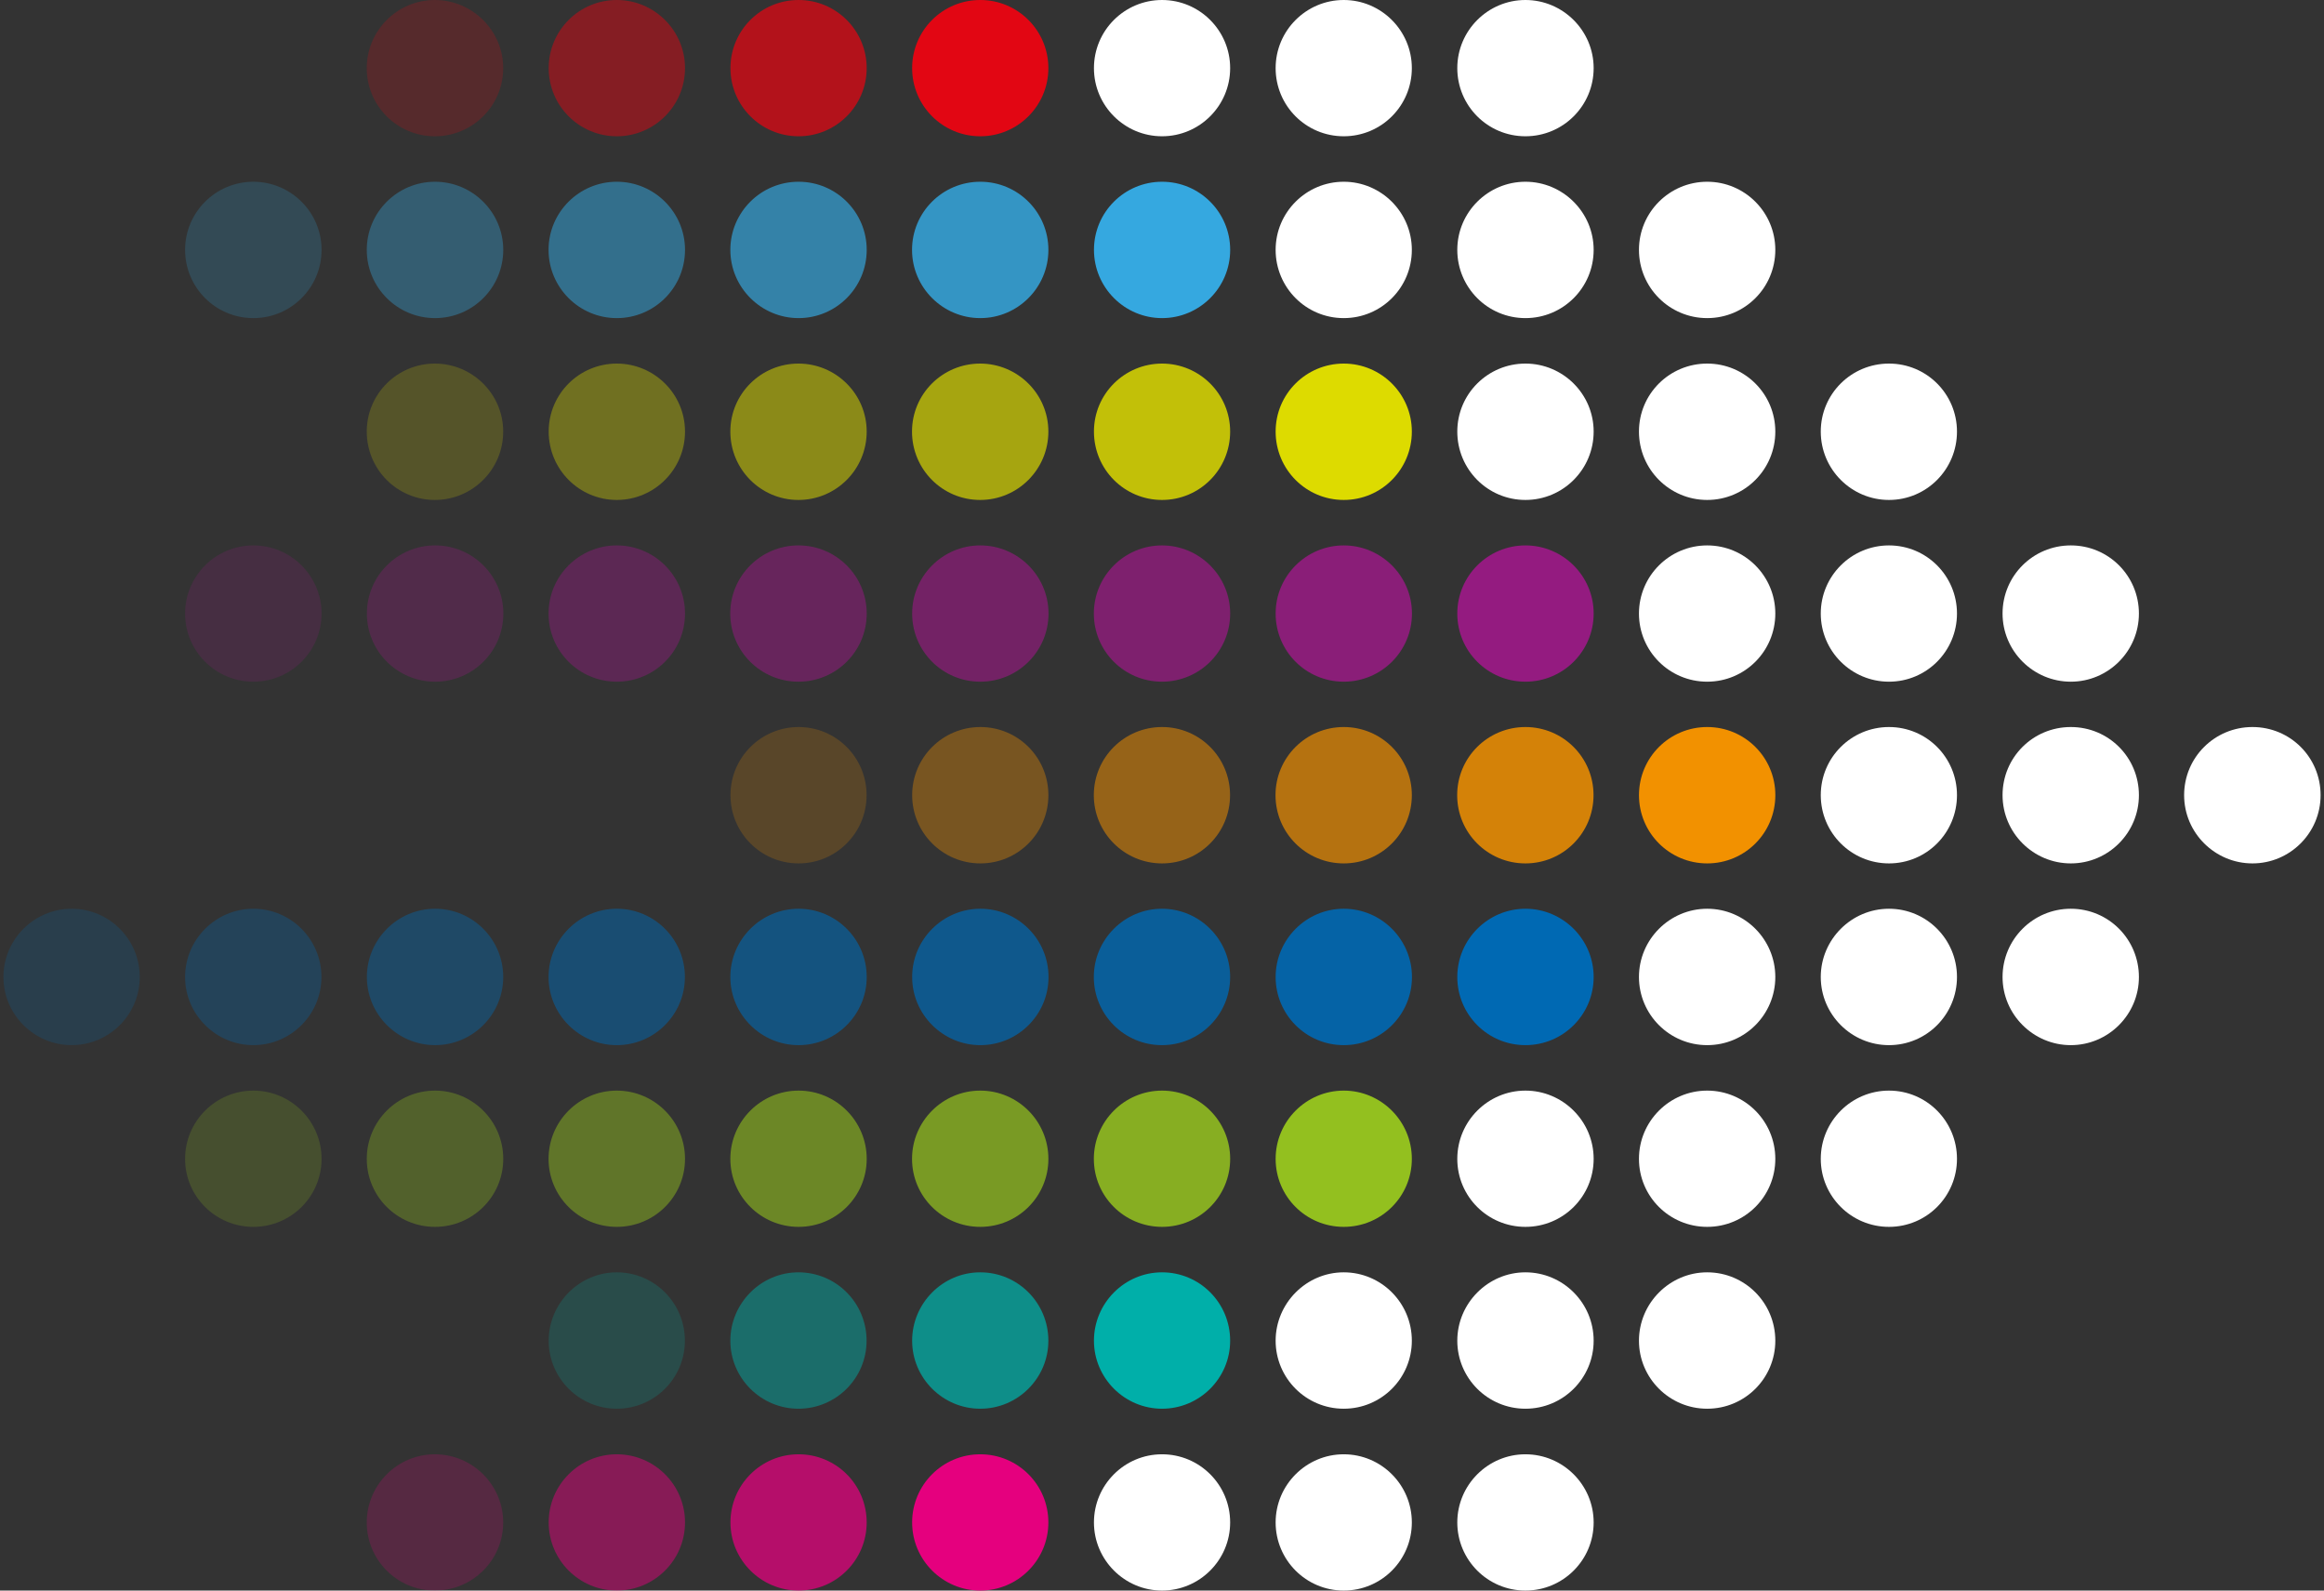 <svg width="95" height="65" viewBox="0 0 95 65" fill="none" xmlns="http://www.w3.org/2000/svg">
<rect x="0" y="0" width="95" height="65" fill="#333333" stroke="none"/>
<g clip-path="url(#clip0_4611_8501)">
<path opacity="0.2" d="M20.57 2.784C20.57 4.322 19.319 5.569 17.776 5.569C16.234 5.569 14.992 4.322 14.992 2.784C14.992 1.247 16.244 0 17.776 0C19.309 0 20.57 1.251 20.57 2.784Z" fill="#E20613"/>
<path opacity="0.47" d="M28.002 2.784C28.002 4.322 26.751 5.569 25.213 5.569C23.675 5.569 22.429 4.322 22.429 2.784C22.429 1.247 23.675 0 25.213 0C26.751 0 28.002 1.251 28.002 2.784Z" fill="#E20613"/>
<path opacity="0.73" d="M35.428 2.784C35.428 4.322 34.181 5.569 32.644 5.569C31.106 5.569 29.859 4.322 29.859 2.784C29.859 1.247 31.101 0 32.644 0C34.186 0 35.428 1.251 35.428 2.784Z" fill="#E20613"/>
<path d="M42.855 2.784C42.855 4.322 41.608 5.569 40.071 5.569C38.533 5.569 37.286 4.322 37.286 2.784C37.286 1.247 38.528 0 40.071 0C41.613 0 42.855 1.251 42.855 2.784Z" fill="#E20613"/>
<path d="M50.286 2.784C50.286 4.322 49.035 5.569 47.502 5.569C45.969 5.569 44.718 4.322 44.718 2.784C44.718 1.247 45.964 0 47.502 0C49.04 0 50.286 1.251 50.286 2.784Z" fill="white"/>
<path d="M57.713 2.784C57.713 4.322 56.471 5.569 54.929 5.569C53.386 5.569 52.145 4.322 52.145 2.784C52.145 1.247 53.396 0 54.929 0C56.462 0 57.713 1.251 57.713 2.784Z" fill="white"/>
<path d="M65.145 2.784C65.145 4.322 63.898 5.569 62.356 5.569C60.813 5.569 59.571 4.322 59.571 2.784C59.571 1.247 60.823 0 62.356 0C63.889 0 65.145 1.251 65.145 2.784Z" fill="white"/>
<path opacity="0.2" d="M13.145 10.211C13.145 11.753 11.898 13 10.356 13C8.813 13 7.566 11.748 7.566 10.211C7.566 8.673 8.818 7.427 10.356 7.427C11.893 7.427 13.145 8.678 13.145 10.211Z" fill="#35A8E0"/>
<path opacity="0.36" d="M20.572 10.211C20.572 11.753 19.325 13 17.782 13C16.24 13 14.993 11.748 14.993 10.211C14.993 8.673 16.245 7.427 17.782 7.427C19.32 7.427 20.572 8.678 20.572 10.211Z" fill="#35A8E0"/>
<path opacity="0.52" d="M28.002 10.211C28.002 11.753 26.751 13 25.213 13C23.675 13 22.424 11.748 22.424 10.211C22.424 8.673 23.675 7.427 25.213 7.427C26.751 7.427 28.002 8.678 28.002 10.211Z" fill="#35A8E0"/>
<path opacity="0.68" d="M35.429 10.211C35.429 11.753 34.178 13 32.645 13C31.112 13 29.855 11.748 29.855 10.211C29.855 8.673 31.102 7.427 32.645 7.427C34.187 7.427 35.429 8.678 35.429 10.211Z" fill="#35A8E0"/>
<path opacity="0.84" d="M42.856 10.211C42.856 11.753 41.604 13 40.071 13C38.539 13 37.282 11.748 37.282 10.211C37.282 8.673 38.529 7.427 40.071 7.427C41.614 7.427 42.856 8.678 42.856 10.211Z" fill="#35A8E0"/>
<path d="M50.287 10.211C50.287 11.753 49.036 13 47.503 13C45.97 13 44.719 11.748 44.719 10.211C44.719 8.673 45.965 7.427 47.503 7.427C49.041 7.427 50.287 8.678 50.287 10.211Z" fill="#35A8E0"/>
<path d="M57.713 10.211C57.713 11.753 56.471 13 54.929 13C53.386 13 52.145 11.748 52.145 10.211C52.145 8.673 53.396 7.427 54.929 7.427C56.462 7.427 57.713 8.678 57.713 10.211Z" fill="white"/>
<path d="M65.145 10.211C65.145 11.753 63.898 13 62.356 13C60.813 13 59.571 11.748 59.571 10.211C59.571 8.673 60.823 7.427 62.356 7.427C63.889 7.427 65.145 8.678 65.145 10.211Z" fill="white"/>
<path d="M72.571 10.211C72.571 11.753 71.329 13 69.786 13C68.244 13 66.997 11.748 66.997 10.211C66.997 8.673 68.249 7.427 69.786 7.427C71.324 7.427 72.571 8.678 72.571 10.211Z" fill="white"/>
<path opacity="0.2" d="M20.57 17.637C20.57 19.18 19.319 20.431 17.776 20.431C16.234 20.431 14.992 19.18 14.992 17.637C14.992 16.095 16.244 14.858 17.776 14.858C19.309 14.858 20.57 16.1 20.57 17.637Z" fill="#DDDB00"/>
<path opacity="0.36" d="M28.002 17.637C28.002 19.18 26.751 20.431 25.213 20.431C23.675 20.431 22.429 19.18 22.429 17.637C22.429 16.095 23.68 14.858 25.213 14.858C26.746 14.858 28.002 16.1 28.002 17.637Z" fill="#DDDB00"/>
<path opacity="0.52" d="M35.428 17.637C35.428 19.18 34.181 20.431 32.639 20.431C31.096 20.431 29.855 19.18 29.855 17.637C29.855 16.095 31.106 14.858 32.639 14.858C34.172 14.858 35.428 16.1 35.428 17.637Z" fill="#DDDB00"/>
<path opacity="0.68" d="M42.855 17.637C42.855 19.18 41.608 20.431 40.066 20.431C38.523 20.431 37.281 19.18 37.281 17.637C37.281 16.095 38.533 14.858 40.066 14.858C41.598 14.858 42.855 16.1 42.855 17.637Z" fill="#DDDB00"/>
<path opacity="0.84" d="M50.286 17.637C50.286 19.18 49.045 20.431 47.502 20.431C45.96 20.431 44.718 19.18 44.718 17.637C44.718 16.095 45.969 14.858 47.502 14.858C49.035 14.858 50.286 16.1 50.286 17.637Z" fill="#DDDB00"/>
<path d="M57.713 17.637C57.713 19.18 56.471 20.431 54.929 20.431C53.386 20.431 52.145 19.18 52.145 17.637C52.145 16.095 53.396 14.858 54.929 14.858C56.462 14.858 57.713 16.1 57.713 17.637Z" fill="#DDDB00"/>
<path d="M65.145 17.637C65.145 19.18 63.898 20.431 62.356 20.431C60.813 20.431 59.571 19.18 59.571 17.637C59.571 16.095 60.823 14.858 62.356 14.858C63.889 14.858 65.145 16.1 65.145 17.637Z" fill="white"/>
<path d="M72.571 17.637C72.571 19.18 71.329 20.431 69.786 20.431C68.244 20.431 66.997 19.18 66.997 17.637C66.997 16.095 68.249 14.858 69.786 14.858C71.324 14.858 72.571 16.1 72.571 17.637Z" fill="white"/>
<path d="M79.997 17.637C79.997 19.18 78.756 20.431 77.218 20.431C75.68 20.431 74.429 19.18 74.429 17.637C74.429 16.095 75.68 14.858 77.218 14.858C78.756 14.858 79.997 16.1 79.997 17.637Z" fill="white"/>
<path opacity="0.2" d="M13.145 25.073C13.145 26.611 11.898 27.858 10.356 27.858C8.813 27.858 7.566 26.611 7.566 25.073C7.566 23.536 8.818 22.289 10.356 22.289C11.893 22.289 13.145 23.536 13.145 25.073Z" fill="#941B80"/>
<path opacity="0.31" d="M20.576 25.073C20.576 26.611 19.33 27.858 17.787 27.858C16.245 27.858 14.998 26.611 14.998 25.073C14.998 23.536 16.25 22.289 17.787 22.289C19.325 22.289 20.576 23.536 20.576 25.073Z" fill="#941B80"/>
<path opacity="0.43" d="M28.002 25.073C28.002 26.611 26.756 27.858 25.213 27.858C23.671 27.858 22.424 26.611 22.424 25.073C22.424 23.536 23.675 22.289 25.213 22.289C26.751 22.289 28.002 23.536 28.002 25.073Z" fill="#941B80"/>
<path opacity="0.54" d="M35.429 25.073C35.429 26.611 34.182 27.858 32.64 27.858C31.097 27.858 29.851 26.611 29.851 25.073C29.851 23.536 31.102 22.289 32.64 22.289C34.178 22.289 35.429 23.536 35.429 25.073Z" fill="#941B80"/>
<path opacity="0.66" d="M42.861 25.073C42.861 26.611 41.614 27.858 40.071 27.858C38.529 27.858 37.287 26.611 37.287 25.073C37.287 23.536 38.539 22.289 40.071 22.289C41.604 22.289 42.861 23.536 42.861 25.073Z" fill="#941B80"/>
<path opacity="0.77" d="M50.287 25.073C50.287 26.611 49.041 27.858 47.498 27.858C45.956 27.858 44.714 26.611 44.714 25.073C44.714 23.536 45.965 22.289 47.498 22.289C49.031 22.289 50.287 23.536 50.287 25.073Z" fill="#941B80"/>
<path opacity="0.89" d="M57.718 25.073C57.718 26.611 56.471 27.858 54.929 27.858C53.386 27.858 52.145 26.611 52.145 25.073C52.145 23.536 53.396 22.289 54.929 22.289C56.462 22.289 57.718 23.536 57.718 25.073Z" fill="#941B80"/>
<path d="M65.145 25.073C65.145 26.611 63.898 27.858 62.356 27.858C60.813 27.858 59.571 26.611 59.571 25.073C59.571 23.536 60.823 22.289 62.356 22.289C63.889 22.289 65.145 23.536 65.145 25.073Z" fill="#941B80"/>
<path d="M72.571 25.073C72.571 26.611 71.329 27.858 69.786 27.858C68.244 27.858 66.997 26.611 66.997 25.073C66.997 23.536 68.249 22.289 69.786 22.289C71.324 22.289 72.571 23.536 72.571 25.073Z" fill="white"/>
<path d="M79.997 25.073C79.997 26.611 78.756 27.858 77.218 27.858C75.68 27.858 74.429 26.611 74.429 25.073C74.429 23.536 75.68 22.289 77.218 22.289C78.756 22.289 79.997 23.536 79.997 25.073Z" fill="white"/>
<path d="M87.434 25.073C87.434 26.611 86.182 27.858 84.65 27.858C83.117 27.858 81.86 26.611 81.86 25.073C81.86 23.536 83.102 22.289 84.65 22.289C86.197 22.289 87.434 23.536 87.434 25.073Z" fill="white"/>
<path opacity="0.2" d="M5.713 39.926C5.713 41.464 4.462 42.711 2.929 42.711C1.396 42.711 0.14 41.459 0.14 39.926C0.14 38.394 1.391 37.137 2.929 37.137C4.467 37.137 5.713 38.389 5.713 39.926Z" fill="#0069B3"/>
<path opacity="0.3" d="M13.14 39.926C13.14 41.464 11.888 42.711 10.356 42.711C8.823 42.711 7.566 41.459 7.566 39.926C7.566 38.394 8.818 37.137 10.356 37.137C11.893 37.137 13.14 38.389 13.14 39.926Z" fill="#0069B3"/>
<path opacity="0.4" d="M20.571 39.926C20.571 41.464 19.319 42.711 17.786 42.711C16.253 42.711 14.997 41.459 14.997 39.926C14.997 38.394 16.249 37.137 17.786 37.137C19.324 37.137 20.571 38.389 20.571 39.926Z" fill="#0069B3"/>
<path opacity="0.5" d="M27.997 39.926C27.997 41.464 26.746 42.711 25.213 42.711C23.68 42.711 22.424 41.459 22.424 39.926C22.424 38.394 23.675 37.137 25.213 37.137C26.751 37.137 27.997 38.389 27.997 39.926Z" fill="#0069B3"/>
<path opacity="0.6" d="M35.429 39.926C35.429 41.464 34.178 42.711 32.645 42.711C31.112 42.711 29.855 41.459 29.855 39.926C29.855 38.394 31.107 37.137 32.645 37.137C34.182 37.137 35.429 38.389 35.429 39.926Z" fill="#0069B3"/>
<path opacity="0.7" d="M42.861 39.926C42.861 41.464 41.609 42.711 40.076 42.711C38.544 42.711 37.287 41.459 37.287 39.926C37.287 38.394 38.539 37.137 40.076 37.137C41.614 37.137 42.861 38.389 42.861 39.926Z" fill="#0069B3"/>
<path opacity="0.8" d="M50.286 39.926C50.286 41.464 49.04 42.711 47.497 42.711C45.955 42.711 44.713 41.459 44.713 39.926C44.713 38.394 45.964 37.137 47.497 37.137C49.03 37.137 50.286 38.389 50.286 39.926Z" fill="#0069B3"/>
<path opacity="0.9" d="M57.718 39.926C57.718 41.464 56.471 42.711 54.929 42.711C53.386 42.711 52.145 41.459 52.145 39.926C52.145 38.394 53.396 37.137 54.929 37.137C56.462 37.137 57.718 38.389 57.718 39.926Z" fill="#0069B3"/>
<path d="M65.145 39.926C65.145 41.464 63.898 42.711 62.356 42.711C60.813 42.711 59.571 41.459 59.571 39.926C59.571 38.394 60.823 37.137 62.356 37.137C63.889 37.137 65.145 38.389 65.145 39.926Z" fill="#0069B3"/>
<path d="M72.571 39.926C72.571 41.464 71.329 42.711 69.786 42.711C68.244 42.711 66.997 41.459 66.997 39.926C66.997 38.394 68.249 37.137 69.786 37.137C71.324 37.137 72.571 38.389 72.571 39.926Z" fill="white"/>
<path d="M79.997 39.926C79.997 41.464 78.756 42.711 77.218 42.711C75.68 42.711 74.429 41.459 74.429 39.926C74.429 38.394 75.68 37.137 77.218 37.137C78.756 37.137 79.997 38.389 79.997 39.926Z" fill="white"/>
<path d="M87.434 39.926C87.434 41.464 86.182 42.711 84.65 42.711C83.117 42.711 81.86 41.459 81.86 39.926C81.86 38.394 83.102 37.137 84.65 37.137C86.197 37.137 87.434 38.389 87.434 39.926Z" fill="white"/>
<path opacity="0.2" d="M13.145 47.358C13.145 48.895 11.898 50.137 10.356 50.137C8.813 50.137 7.566 48.895 7.566 47.358C7.566 45.82 8.818 44.569 10.356 44.569C11.893 44.569 13.145 45.82 13.145 47.358Z" fill="#93C01F"/>
<path opacity="0.33" d="M20.572 47.358C20.572 48.895 19.325 50.137 17.782 50.137C16.24 50.137 14.993 48.895 14.993 47.358C14.993 45.82 16.245 44.569 17.782 44.569C19.32 44.569 20.572 45.82 20.572 47.358Z" fill="#93C01F"/>
<path opacity="0.47" d="M28.002 47.358C28.002 48.895 26.756 50.137 25.213 50.137C23.671 50.137 22.424 48.895 22.424 47.358C22.424 45.82 23.675 44.569 25.213 44.569C26.751 44.569 28.002 45.82 28.002 47.358Z" fill="#93C01F"/>
<path opacity="0.6" d="M35.429 47.358C35.429 48.895 34.182 50.137 32.645 50.137C31.107 50.137 29.855 48.895 29.855 47.358C29.855 45.82 31.107 44.569 32.645 44.569C34.182 44.569 35.429 45.82 35.429 47.358Z" fill="#93C01F"/>
<path opacity="0.73" d="M42.856 47.358C42.856 48.895 41.614 50.137 40.071 50.137C38.529 50.137 37.282 48.895 37.282 47.358C37.282 45.82 38.534 44.569 40.071 44.569C41.609 44.569 42.856 45.82 42.856 47.358Z" fill="#93C01F"/>
<path opacity="0.87" d="M50.287 47.358C50.287 48.895 49.046 50.137 47.503 50.137C45.961 50.137 44.714 48.895 44.714 47.358C44.714 45.82 45.965 44.569 47.503 44.569C49.041 44.569 50.287 45.82 50.287 47.358Z" fill="#93C01F"/>
<path d="M57.713 47.358C57.713 48.895 56.471 50.137 54.929 50.137C53.386 50.137 52.145 48.895 52.145 47.358C52.145 45.82 53.396 44.569 54.929 44.569C56.462 44.569 57.713 45.82 57.713 47.358Z" fill="#93C01F"/>
<path d="M65.145 47.358C65.145 48.895 63.898 50.137 62.356 50.137C60.813 50.137 59.571 48.895 59.571 47.358C59.571 45.82 60.823 44.569 62.356 44.569C63.889 44.569 65.145 45.82 65.145 47.358Z" fill="white"/>
<path opacity="0.2" d="M35.424 32.495C35.424 34.038 34.182 35.284 32.645 35.284C31.107 35.284 29.86 34.038 29.86 32.495C29.86 30.953 31.112 29.711 32.645 29.711C34.178 29.711 35.424 30.953 35.424 32.495Z" fill="#F29100"/>
<path opacity="0.36" d="M42.856 32.495C42.856 34.038 41.614 35.284 40.076 35.284C38.539 35.284 37.287 34.038 37.287 32.495C37.287 30.953 38.539 29.711 40.076 29.711C41.614 29.711 42.856 30.953 42.856 32.495Z" fill="#F29100"/>
<path opacity="0.52" d="M50.282 32.495C50.282 34.038 49.04 35.284 47.502 35.284C45.964 35.284 44.713 34.038 44.713 32.495C44.713 30.953 45.964 29.711 47.502 29.711C49.04 29.711 50.282 30.953 50.282 32.495Z" fill="#F29100"/>
<path opacity="0.68" d="M57.713 32.495C57.713 34.038 56.471 35.284 54.929 35.284C53.386 35.284 52.14 34.038 52.14 32.495C52.14 30.953 53.391 29.711 54.929 29.711C56.467 29.711 57.713 30.953 57.713 32.495Z" fill="#F29100"/>
<path opacity="0.84" d="M65.14 32.495C65.14 34.038 63.898 35.284 62.356 35.284C60.813 35.284 59.566 34.038 59.566 32.495C59.566 30.953 60.818 29.711 62.356 29.711C63.893 29.711 65.14 30.953 65.14 32.495Z" fill="#F29100"/>
<path d="M72.572 32.495C72.572 34.038 71.33 35.284 69.787 35.284C68.245 35.284 66.998 34.038 66.998 32.495C66.998 30.953 68.249 29.711 69.787 29.711C71.325 29.711 72.572 30.953 72.572 32.495Z" fill="#F29100"/>
<path d="M79.997 32.495C79.997 34.038 78.756 35.284 77.218 35.284C75.68 35.284 74.429 34.038 74.429 32.495C74.429 30.953 75.68 29.711 77.218 29.711C78.756 29.711 79.997 30.953 79.997 32.495Z" fill="white"/>
<path d="M87.434 32.495C87.434 34.038 86.182 35.284 84.65 35.284C83.117 35.284 81.86 34.038 81.86 32.495C81.86 30.953 83.102 29.711 84.65 29.711C86.197 29.711 87.434 30.953 87.434 32.495Z" fill="white"/>
<path d="M94.861 32.495C94.861 34.038 93.609 35.284 92.076 35.284C90.543 35.284 89.282 34.038 89.282 32.495C89.282 30.953 90.529 29.711 92.076 29.711C93.624 29.711 94.861 30.953 94.861 32.495Z" fill="white"/>
<path d="M72.571 47.358C72.571 48.895 71.329 50.137 69.786 50.137C68.244 50.137 66.997 48.895 66.997 47.358C66.997 45.82 68.249 44.569 69.786 44.569C71.324 44.569 72.571 45.82 72.571 47.358Z" fill="white"/>
<path d="M79.997 47.358C79.997 48.895 78.756 50.137 77.218 50.137C75.68 50.137 74.429 48.895 74.429 47.358C74.429 45.82 75.68 44.569 77.218 44.569C78.756 44.569 79.997 45.82 79.997 47.358Z" fill="white"/>
<path opacity="0.2" d="M27.997 54.789C27.997 56.322 26.756 57.569 25.213 57.569C23.671 57.569 22.429 56.317 22.429 54.789C22.429 53.261 23.68 51.995 25.213 51.995C26.746 51.995 27.997 53.242 27.997 54.789Z" fill="#00AFA9"/>
<path opacity="0.47" d="M35.424 54.789C35.424 56.322 34.178 57.569 32.64 57.569C31.102 57.569 29.855 56.317 29.855 54.789C29.855 53.261 31.102 51.995 32.64 51.995C34.178 51.995 35.424 53.242 35.424 54.789Z" fill="#00AFA9"/>
<path opacity="0.73" d="M42.855 54.789C42.855 56.322 41.603 57.569 40.071 57.569C38.538 57.569 37.286 56.317 37.286 54.789C37.286 53.261 38.533 51.995 40.071 51.995C41.608 51.995 42.855 53.242 42.855 54.789Z" fill="#00AFA9"/>
<path d="M50.286 54.789C50.286 56.322 49.035 57.569 47.502 57.569C45.969 57.569 44.718 56.317 44.718 54.789C44.718 53.261 45.964 51.995 47.502 51.995C49.04 51.995 50.286 53.242 50.286 54.789Z" fill="#00AFA9"/>
<path d="M57.713 54.789C57.713 56.322 56.471 57.569 54.929 57.569C53.386 57.569 52.145 56.317 52.145 54.789C52.145 53.261 53.396 51.995 54.929 51.995C56.462 51.995 57.713 53.242 57.713 54.789Z" fill="white"/>
<path d="M65.145 54.789C65.145 56.322 63.898 57.569 62.356 57.569C60.813 57.569 59.571 56.317 59.571 54.789C59.571 53.261 60.823 51.995 62.356 51.995C63.889 51.995 65.145 53.242 65.145 54.789Z" fill="white"/>
<path d="M72.571 54.789C72.571 56.322 71.329 57.569 69.786 57.569C68.244 57.569 66.997 56.317 66.997 54.789C66.997 53.261 68.249 51.995 69.786 51.995C71.324 51.995 72.571 53.242 72.571 54.789Z" fill="white"/>
<path opacity="0.2" d="M20.57 62.216C20.57 63.753 19.319 65 17.776 65C16.234 65 14.992 63.748 14.992 62.216C14.992 60.683 16.244 59.431 17.776 59.431C19.309 59.431 20.57 60.678 20.57 62.216Z" fill="#E5007E"/>
<path opacity="0.47" d="M28.002 62.216C28.002 63.753 26.751 65 25.213 65C23.675 65 22.429 63.748 22.429 62.216C22.429 60.683 23.675 59.431 25.213 59.431C26.751 59.431 28.002 60.678 28.002 62.216Z" fill="#E5007E"/>
<path opacity="0.73" d="M35.428 62.216C35.428 63.753 34.181 65 32.644 65C31.106 65 29.859 63.748 29.859 62.216C29.859 60.683 31.101 59.431 32.644 59.431C34.186 59.431 35.428 60.678 35.428 62.216Z" fill="#E5007E"/>
<path d="M42.855 62.216C42.855 63.753 41.608 65 40.071 65C38.533 65 37.286 63.748 37.286 62.216C37.286 60.683 38.528 59.431 40.071 59.431C41.613 59.431 42.855 60.678 42.855 62.216Z" fill="#E5007E"/>
<path d="M50.286 62.216C50.286 63.753 49.035 65 47.502 65C45.969 65 44.718 63.748 44.718 62.216C44.718 60.683 45.964 59.431 47.502 59.431C49.04 59.431 50.286 60.678 50.286 62.216Z" fill="white"/>
<path d="M57.713 62.216C57.713 63.753 56.471 65 54.929 65C53.386 65 52.145 63.748 52.145 62.216C52.145 60.683 53.396 59.431 54.929 59.431C56.462 59.431 57.713 60.678 57.713 62.216Z" fill="white"/>
<path d="M65.145 62.216C65.145 63.753 63.898 65 62.356 65C60.813 65 59.571 63.748 59.571 62.216C59.571 60.683 60.823 59.431 62.356 59.431C63.889 59.431 65.145 60.678 65.145 62.216Z" fill="white"/>
</g>
<defs>
<clipPath id="clip0_4611_8501">
<rect width="94.721" height="65" fill="white" transform="translate(0.14)"/>
</clipPath>
</defs>
</svg>
